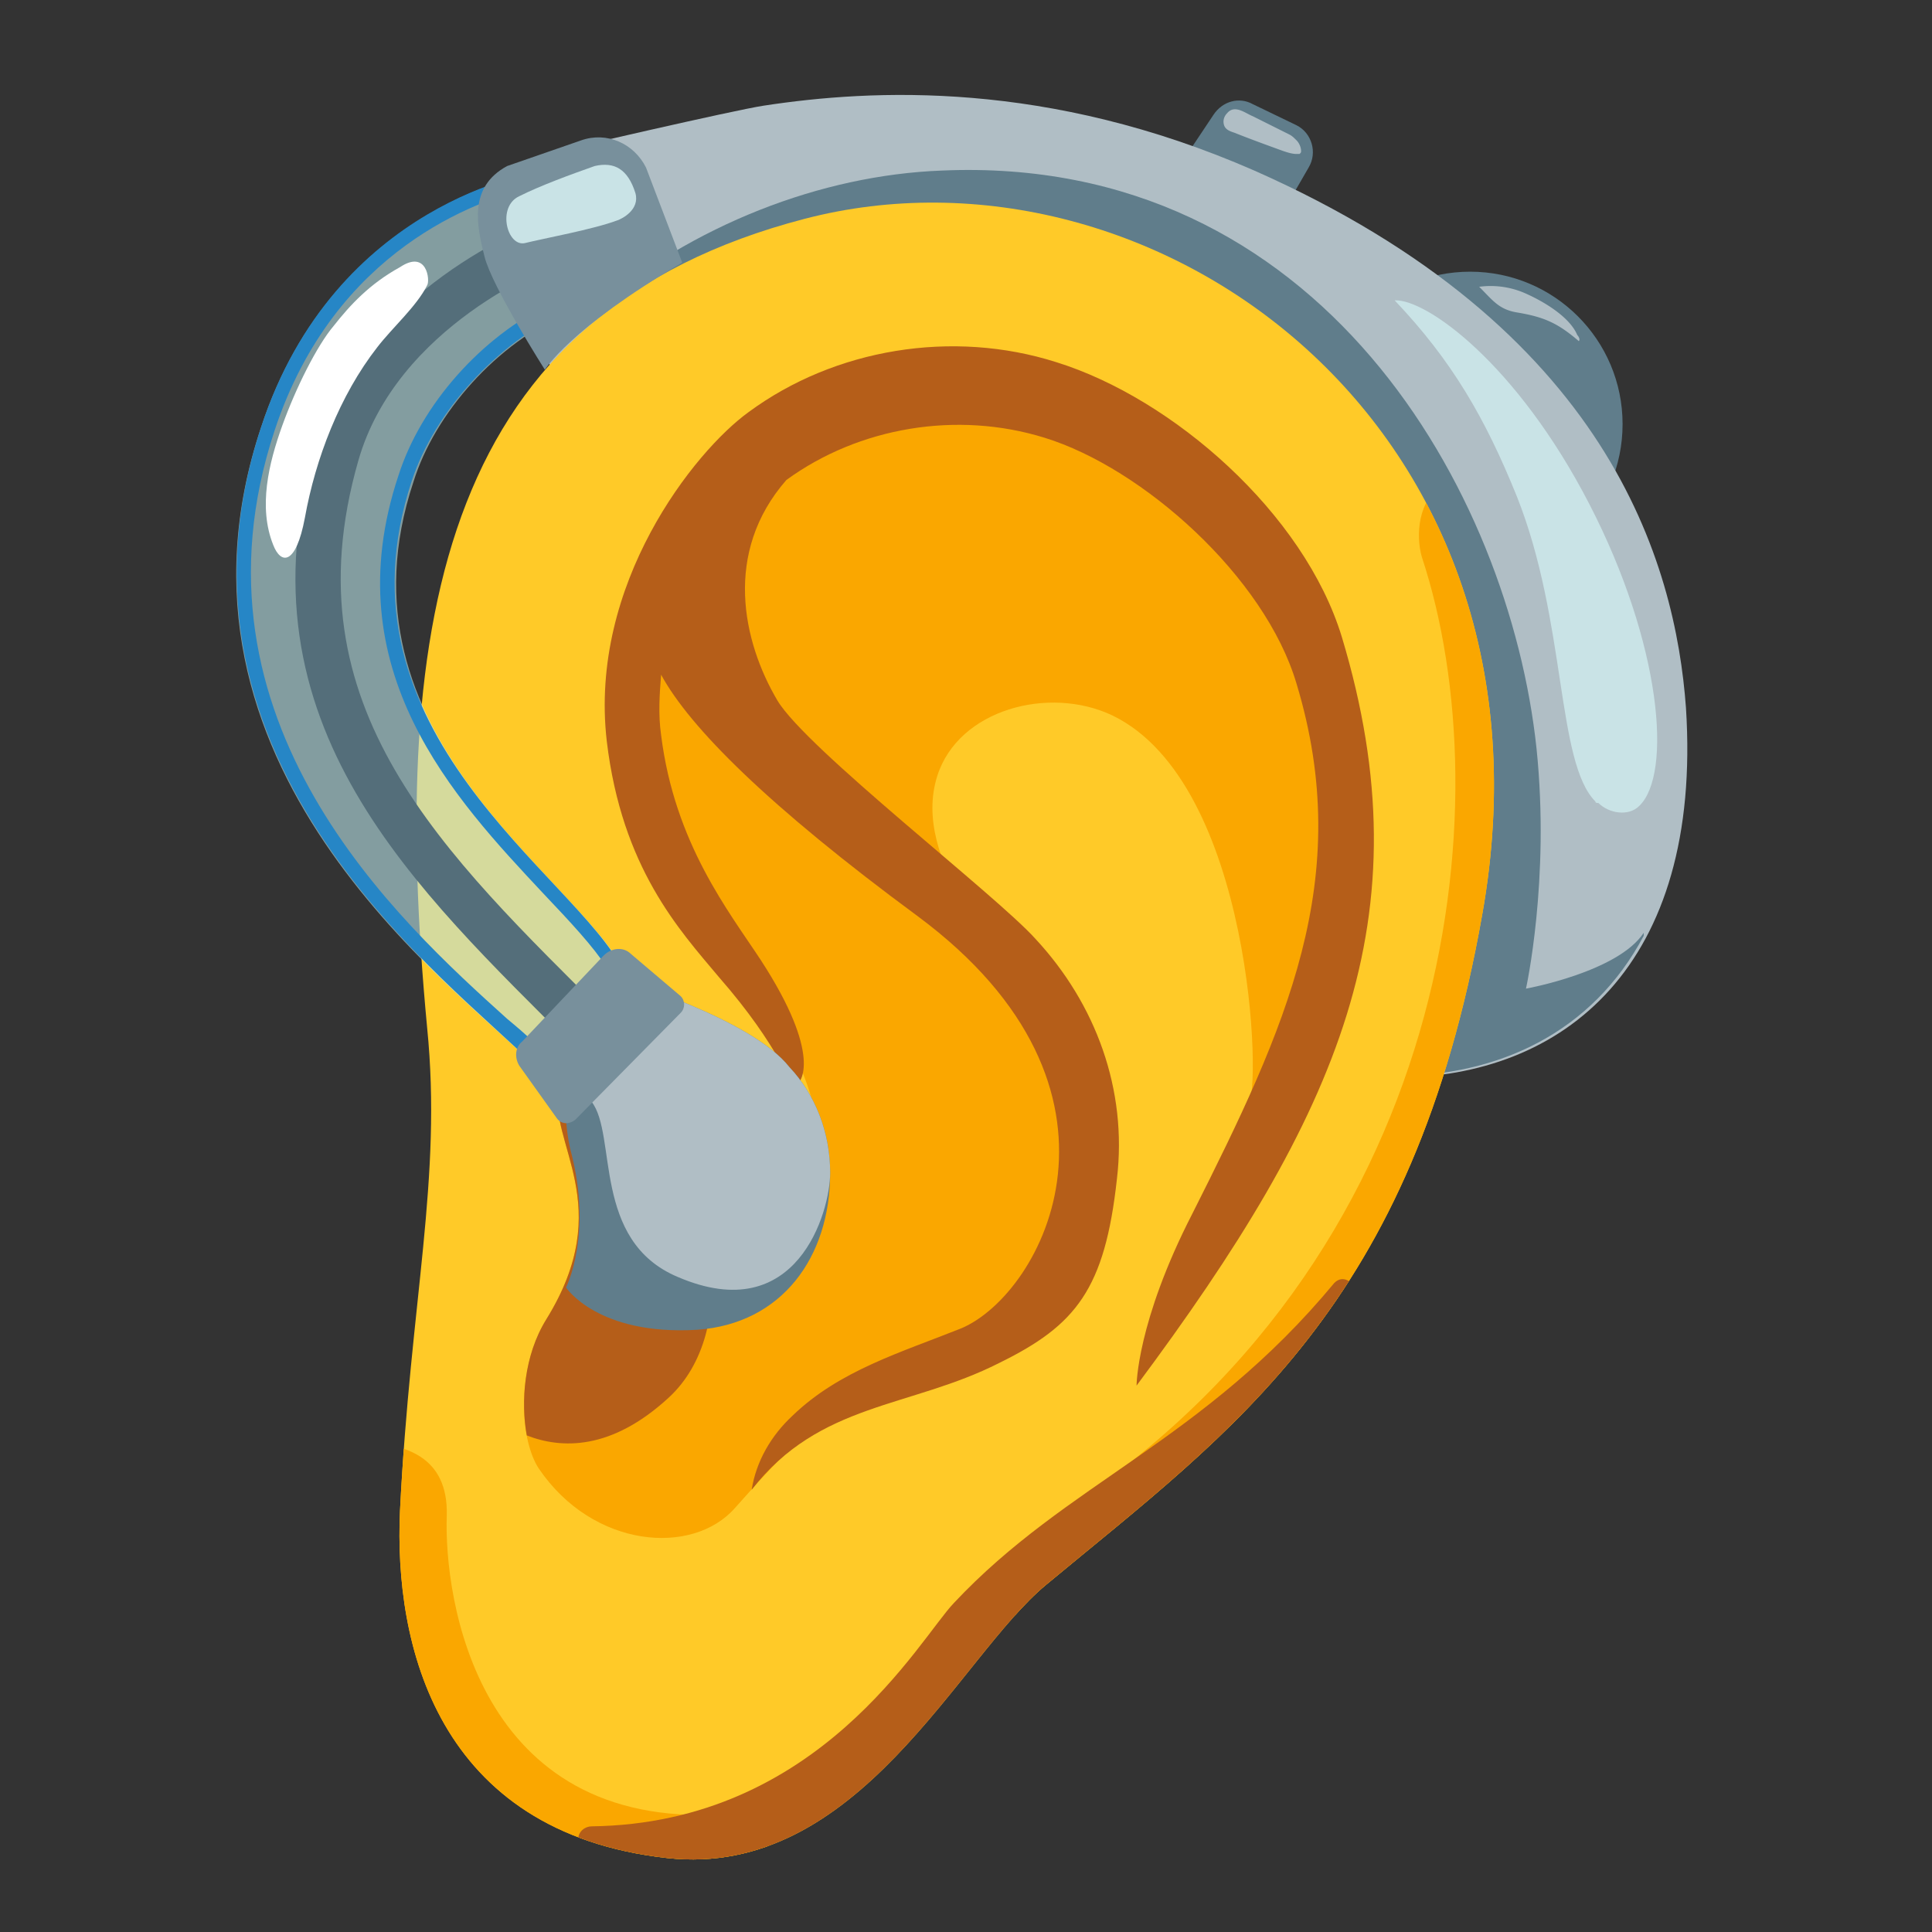 <svg xmlns="http://www.w3.org/2000/svg" width="1em" height="1em" viewBox="0 0 128 128"><rect x="0" y="0" width="128" height="128" fill="#333333" stroke="none"/><circle cx="97.4" cy="28.1" r="10.1" fill="#607D8B"/><path fill="#607D8B" d="M77.9 17.9c-2-1.2-1.7-3.8-.5-5.8l3-4.5c.6-.9 1.7-1.2 2.6-.7l2.9 1.4c1 .5 1.4 1.8.8 2.8l-3 5.2c-1.1 2.1-3.8 2.8-5.8 1.6"/><path fill="#B0BEC5" d="M83.1 11.3C69.4 5.3 57.8 5.9 50.6 7c-2 .3-13.6 3-13.6 3c-1.8.3-2.6 1.8-2.3 3.6l1.4 9.5c.3 1.8 1.5 2.9 3.3 2.7l4-.6v5.9l29.3 25.1c2.3 8.7 10.2 15.2 19.7 15.2c11.2 0 20.4-7.4 19.3-24.5c-.7-9.6-5.1-25.2-28.6-35.6"/><path fill="#607D8B" d="M101.1 65.5s1.6-7.2.7-15.9c-1.8-17-14.3-39.4-39.4-38.3c-8 .3-16.5 3.6-23.1 9.2c.3 1.8 36.9 33.1 36.9 33.1c1.1 4.2 13.9 17.7 16.1 17.7c7 0 13.2-2.9 16.6-9.3v-.2c-1.7 2.6-7.8 3.7-7.8 3.7"/><path fill="#C9E3E6" d="M105.7 53.1c-2.6-2.6-1.9-11.9-5.2-20.2c-2.1-5.2-4.3-9-8.1-13c2.1-.1 8.1 4.2 12.9 13.5s5.5 17.9 3.3 20c-.7.7-2 .5-2.7-.2c-.1 0-.2 0-.2-.1"/><path fill="#FFCA28" d="M53.3 14.5c23-6 50.7 13.6 44.9 46.1c-4.6 26-16.5 34.1-28.9 44.4c-5.8 4.8-12.4 19.5-25.1 18.1c-15.3-1.7-18.1-14.2-17.7-23c.7-14 2.8-22 1.8-32c-2.6-27.5 1.2-47.4 25-53.6"/><defs><path id="IconifyId195ad048a32870fdf37320" d="M53.3 14.5c23-6 50.7 13.6 44.9 46.1c-4.6 26-16.5 34.1-28.9 44.4c-5.8 4.8-12.4 19.5-25.1 18.1c-15.3-1.7-18.1-14.2-17.7-23c.7-14 2.8-22 1.8-32c-2.6-27.5 1.2-47.4 25-53.6"/></defs><clipPath id="IconifyId195ad048a32870fdf37321"><use href="#IconifyId195ad048a32870fdf37320"/></clipPath><g fill="#FAA700" clip-path="url(#IconifyId195ad048a32870fdf37321)"><path d="M71.6 80.5c-2.1 8.5-8 9.1-13.7 11.9c-4.4 2.1-5.9 3.8-9.2 7.5c-2.8 3.2-9.4 2.7-13-2.6c-1.2-1.8-1.6-6.4.5-9.9c4.7-7.6.1-11.6.8-15.4c.8-4.1 4.7-4.4 7.3-2.8c5.3 3.2 8.5 11.5 9.3 9.5c4.4-10.5-17.1-22.9-9.4-40.9c5.1-11.9 16.1-15.4 27.6-10.1c11.3 5.2 19.4 16 18.5 29c-.4 6.2-3.2 12.2-7.6 16.5c.9-.9.3-21.3-9-25.8c-4.2-2-10.2-.4-11.6 4c-.9 2.8.2 5.8 1.7 8.3c1.6 2.5 3.6 4.5 5.1 7c2.9 4.6 3.7 9.5 2.7 13.8"/><path d="M95.7 32c-1.8 1.1-1.9 3.5-1.5 4.9c5.4 16.3 2.3 46.6-24.4 63.6c-4 2.5-2.1 10-2.1 10L91 91.2l12.1-35.5zM25.2 95.6c1.5.3 4.5.8 4.4 4.8c-.2 5.5 2 20.8 18.3 19.8c4.5-.3 3.3 4.7.5 4.6s-19.5-1.5-19.5-1.5L24.1 109z"/></g><defs><use href="#IconifyId195ad048a32870fdf37320" id="IconifyId195ad048a32870fdf37322"/></defs><clipPath id="IconifyId195ad048a32870fdf37323"><use href="#IconifyId195ad048a32870fdf37322"/></clipPath><g fill="#B55E19" clip-path="url(#IconifyId195ad048a32870fdf37323)"><path d="M37.7 70.2c-.3.5-.5 1.1-.7 1.8c-.7 3.8 3.9 7.8-.8 15.4c-1.5 2.4-1.7 5.5-1.3 7.7c2.3.9 5.6 1 9.4-2.5c2.4-2.2 3.2-5.8 2.7-9c-1.3-8.1-5.3-8.6-9.3-13.4"/><path d="M75.3 91.8c13.4-18 19.2-31 13.6-49.6C86.4 34 77.7 26.4 70 24c-6.9-2.2-14.7-.9-20.4 3.3C46 29.9 39 38.7 40.2 49.1c1 8.4 4.8 12.5 7.4 15.6c4.2 4.8 4.7 7.3 5.1 7.2s1.8-2-2.3-8.3c-2.1-3.2-5.7-7.7-6.6-14.9c-.2-1.4-.1-2.7 0-4c1.9 3.5 7.1 8.7 17 16c15.5 11.5 8.3 25 2.9 27.3c-4 1.6-8.1 2.8-11.2 5.8c-1.4 1.3-2.4 3-2.7 4.9c4.5-5.8 10.5-5.4 16.4-8.4c5.1-2.5 7-4.9 7.8-12.2c.7-5.9-1.4-11.6-5.4-15.9c-2.6-2.9-15.2-12.6-17.1-15.8c-2.3-3.9-3.6-9.8.6-14.6c4.8-3.5 11.3-4.6 17.1-2.8c6.5 2 14.6 9.2 16.7 16.3c3.9 12.9-.7 22.8-6.9 35.1c-3.7 7.2-3.7 11.4-3.7 11.4M90 85.4c-.4-.4-1-1-1.6-.4c-8.7 10.5-17.7 13.2-25.2 21.2c-2.3 2.4-8.9 14.6-24 14.8c-.4 0-.9.3-.9.9c0 .7 6.6 3.7 6.6 3.7h8.6l36.9-37.5z"/></g><path fill="#607D8B" d="M52.3 70.7c-2.5-3.2-11.2-5.8-11.2-5.8c-.5.7-3.3 4.4-3.5 6.1s-.2 3.5.2 5.2c1.5 5.6-.3 9.1-.3 9.1s2.1 3.2 8.7 2.8c5.6-.4 8.8-4.8 8.8-10.4c0-2.7-1-5.2-2.7-7"/><path fill="#B0BEC5" d="M52.3 70.7c-2.5-3.2-11.2-5.8-11.2-5.8c-.5.7-1 1.3-1.6 1.9c-.9 1.1-2.3 2.2-1.7 3.9c.3.8.9 1.6 1.4 2.3c1.7 2.2 0 9.2 5.7 11.6C52.8 88 55 80.3 55 77.7c0-2.7-1-5.2-2.7-7"/><path fill="#B9E4EA" d="M35.3 70.5c-5.3-5.3-25.5-19.8-18-42.2c4.9-14.9 18.3-16.9 18.3-16.9l2.1 9.3c-4.8 2-8.9 6.7-10.3 11.2c-5.6 16.8 10.8 26.1 14 32.5z" opacity=".6"/><path fill="none" stroke="#546E7A" stroke-miterlimit="10" stroke-width="3" d="M36.1 16.2s-11 4.1-13.8 13.9c-5 17.4 6.2 27.6 16.9 38.3"/><path fill="#2686C6" d="m34.8 12.5l1.7 7.6c-4.6 2.2-8.6 6.7-10.1 11.4c-4.3 12.9 3.7 21.4 9.6 27.7c1.8 1.9 3.3 3.5 4.2 4.9L35.3 69c-.5-.5-1.1-1-1.7-1.5c-7.1-6.4-21.8-19.7-15.4-39c4-12.1 13.6-15.2 16.6-16m.8-1.1s-13.4 1.9-18.3 16.9C9.9 50.7 30 65.1 35.3 70.5l6-6.2c-3.2-6.4-19.6-15.7-14-32.5c1.5-4.5 5.6-9.1 10.3-11.2z"/><path fill="#78909C" d="M45.2 17.4c-7.5 4.4-9.1 7.1-9.1 7.1s-3.5-5.5-4-7.5s-1.1-4.6 1.5-6l4.9-1.7c1.7-.6 3.5.2 4.3 1.8zM34.4 70.6l2.5 3.5c.3.4.8.4 1.2.1l7-7.1c.3-.3.3-.8 0-1.1l-3.3-2.8c-.5-.5-1.3-.4-1.8.1L34.6 69c-.5.4-.5 1.1-.2 1.6"/><path fill="#C9E3E6" d="M34.4 13c-1.5.7-.8 3.4.4 3.1s4.5-.9 6.1-1.5c.3-.1 1.5-.7 1.2-1.8c-.5-1.6-1.4-2.1-2.7-1.8c-1.7.6-3.6 1.3-5 2"/><path fill="#B0BEC5" d="M104.6 22.6c.1-.1 0-.3-.1-.4c-.5-1.2-2.2-2.2-3.3-2.7A5.7 5.7 0 0 0 98 19c.9.9 1.3 1.5 2.5 1.7c1.8.3 2.7.7 4.1 1.9M81.3 7.5c-.2.2-.3.5-.2.8s.4.4.7.5c1 .4 2.1.8 3.2 1.2c.3.1.6.2.9.2h.2c.1-.1.1-.1.1-.2c0-.2-.1-.5-.3-.7s-.3-.3-.5-.4L83 7.7c-.5-.2-1.2-.8-1.7-.2"/><path fill="#FFF" d="M28.3 18.9c-.7 1.4-2.3 2.8-3.3 4.1c-2.5 3.2-4.1 7.4-4.8 11.3c-.6 3.2-1.6 3.1-2.1 1.8c-1-2.5-.3-5.4.6-7.9s2.3-5.3 3.4-6.6c1.1-1.4 2.4-2.8 4.4-3.9c1.8-1.2 2 .9 1.8 1.2"/></svg>